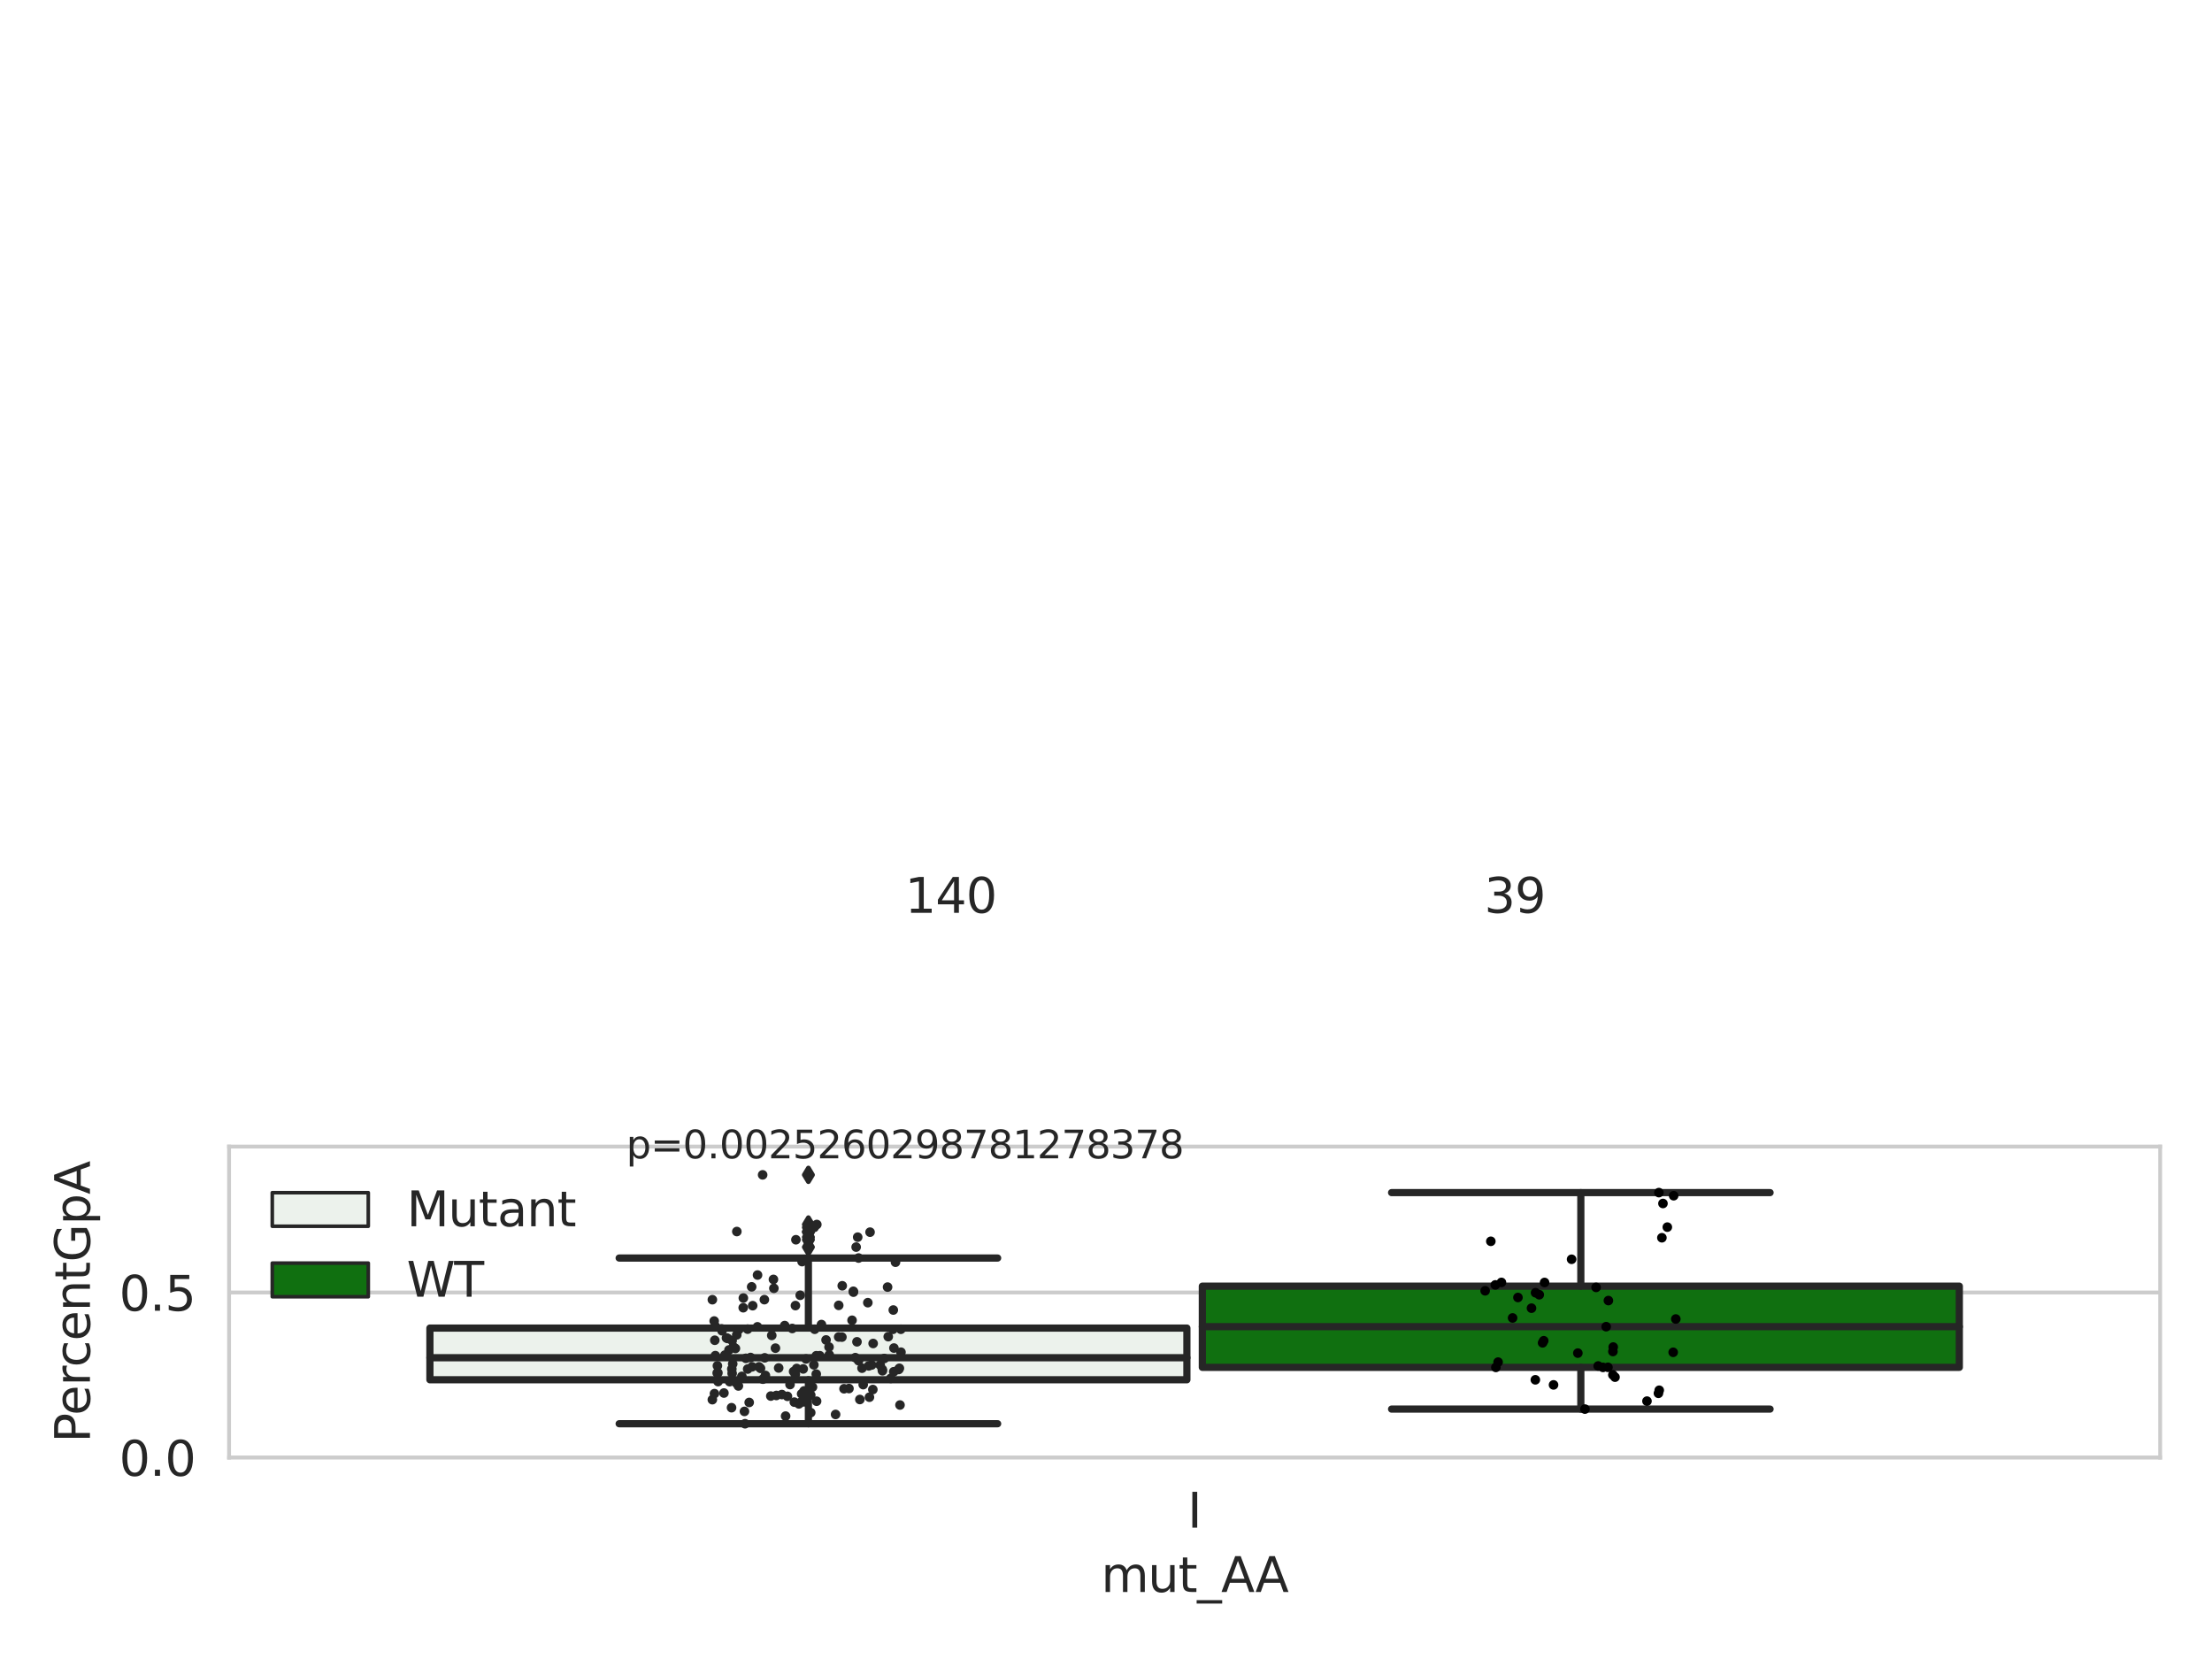 <?xml version="1.0" encoding="utf-8" standalone="no"?>
<!DOCTYPE svg PUBLIC "-//W3C//DTD SVG 1.1//EN"
  "http://www.w3.org/Graphics/SVG/1.1/DTD/svg11.dtd">
<svg xmlns:xlink="http://www.w3.org/1999/xlink" width="460.8pt" height="345.6pt" viewBox="0 0 460.8 345.6" xmlns="http://www.w3.org/2000/svg" version="1.1">
 <defs>
  <style type="text/css">*{stroke-linejoin: round; stroke-linecap: butt}</style>
 </defs>
 <g id="figure_1">
  <g id="patch_1">
   <path d="M 0 345.6 
L 460.8 345.6 
L 460.8 0 
L 0 0 
z
" style="fill: #ffffff"/>
  </g>
  <g id="axes_1">
   <g id="patch_2">
    <path d="M 47.72 303.64 
L 450 303.64 
L 450 238.853 
L 47.72 238.853 
z
" style="fill: #ffffff"/>
   </g>
   <g id="matplotlib.axis_1">
    <g id="xtick_1">
     <g id="text_1">
      <!-- I -->
      <g style="fill: #262626" transform="translate(247.385 318.238) scale(0.1 -0.1)">
       <defs>
        <path id="DejaVuSans-49" d="M 628 4666 
L 1259 4666 
L 1259 0 
L 628 0 
L 628 4666 
z
" transform="scale(0.016)"/>
       </defs>
       <use xlink:href="#DejaVuSans-49"/>
      </g>
     </g>
    </g>
    <g id="text_2">
     <!-- mut_AA -->
     <g style="fill: #262626" transform="translate(229.383 331.638) scale(0.1 -0.1)">
      <defs>
       <path id="DejaVuSans-6d" d="M 3328 2828 
Q 3544 3216 3844 3400 
Q 4144 3584 4550 3584 
Q 5097 3584 5394 3201 
Q 5691 2819 5691 2113 
L 5691 0 
L 5113 0 
L 5113 2094 
Q 5113 2597 4934 2840 
Q 4756 3084 4391 3084 
Q 3944 3084 3684 2787 
Q 3425 2491 3425 1978 
L 3425 0 
L 2847 0 
L 2847 2094 
Q 2847 2600 2669 2842 
Q 2491 3084 2119 3084 
Q 1678 3084 1418 2786 
Q 1159 2488 1159 1978 
L 1159 0 
L 581 0 
L 581 3500 
L 1159 3500 
L 1159 2956 
Q 1356 3278 1631 3431 
Q 1906 3584 2284 3584 
Q 2666 3584 2933 3390 
Q 3200 3197 3328 2828 
z
" transform="scale(0.016)"/>
       <path id="DejaVuSans-75" d="M 544 1381 
L 544 3500 
L 1119 3500 
L 1119 1403 
Q 1119 906 1312 657 
Q 1506 409 1894 409 
Q 2359 409 2629 706 
Q 2900 1003 2900 1516 
L 2900 3500 
L 3475 3500 
L 3475 0 
L 2900 0 
L 2900 538 
Q 2691 219 2414 64 
Q 2138 -91 1772 -91 
Q 1169 -91 856 284 
Q 544 659 544 1381 
z
M 1991 3584 
L 1991 3584 
z
" transform="scale(0.016)"/>
       <path id="DejaVuSans-74" d="M 1172 4494 
L 1172 3500 
L 2356 3500 
L 2356 3053 
L 1172 3053 
L 1172 1153 
Q 1172 725 1289 603 
Q 1406 481 1766 481 
L 2356 481 
L 2356 0 
L 1766 0 
Q 1100 0 847 248 
Q 594 497 594 1153 
L 594 3053 
L 172 3053 
L 172 3500 
L 594 3500 
L 594 4494 
L 1172 4494 
z
" transform="scale(0.016)"/>
       <path id="DejaVuSans-5f" d="M 3263 -1063 
L 3263 -1509 
L -63 -1509 
L -63 -1063 
L 3263 -1063 
z
" transform="scale(0.016)"/>
       <path id="DejaVuSans-41" d="M 2188 4044 
L 1331 1722 
L 3047 1722 
L 2188 4044 
z
M 1831 4666 
L 2547 4666 
L 4325 0 
L 3669 0 
L 3244 1197 
L 1141 1197 
L 716 0 
L 50 0 
L 1831 4666 
z
" transform="scale(0.016)"/>
      </defs>
      <use xlink:href="#DejaVuSans-6d"/>
      <use xlink:href="#DejaVuSans-75" x="97.412"/>
      <use xlink:href="#DejaVuSans-74" x="160.791"/>
      <use xlink:href="#DejaVuSans-5f" x="200"/>
      <use xlink:href="#DejaVuSans-41" x="250"/>
      <use xlink:href="#DejaVuSans-41" x="321.158"/>
     </g>
    </g>
   </g>
   <g id="matplotlib.axis_2">
    <g id="ytick_1">
     <g id="line2d_1">
      <path d="M 47.72 303.64 
L 450 303.64 
" clip-path="url(#p89e834289d)" style="fill: none; stroke: #cccccc; stroke-width: 0.8; stroke-linecap: round"/>
     </g>
     <g id="text_3">
      <!-- 0.0 -->
      <g style="fill: #262626" transform="translate(24.817 307.439) scale(0.1 -0.1)">
       <defs>
        <path id="DejaVuSans-30" d="M 2034 4250 
Q 1547 4250 1301 3770 
Q 1056 3291 1056 2328 
Q 1056 1369 1301 889 
Q 1547 409 2034 409 
Q 2525 409 2770 889 
Q 3016 1369 3016 2328 
Q 3016 3291 2770 3770 
Q 2525 4250 2034 4250 
z
M 2034 4750 
Q 2819 4750 3233 4129 
Q 3647 3509 3647 2328 
Q 3647 1150 3233 529 
Q 2819 -91 2034 -91 
Q 1250 -91 836 529 
Q 422 1150 422 2328 
Q 422 3509 836 4129 
Q 1250 4750 2034 4750 
z
" transform="scale(0.016)"/>
        <path id="DejaVuSans-2e" d="M 684 794 
L 1344 794 
L 1344 0 
L 684 0 
L 684 794 
z
" transform="scale(0.016)"/>
       </defs>
       <use xlink:href="#DejaVuSans-30"/>
       <use xlink:href="#DejaVuSans-2e" x="63.623"/>
       <use xlink:href="#DejaVuSans-30" x="95.41"/>
      </g>
     </g>
    </g>
    <g id="ytick_2">
     <g id="line2d_2">
      <path d="M 47.72 269.25 
L 450 269.25 
" clip-path="url(#p89e834289d)" style="fill: none; stroke: #cccccc; stroke-width: 0.8; stroke-linecap: round"/>
     </g>
     <g id="text_4">
      <!-- 0.5 -->
      <g style="fill: #262626" transform="translate(24.817 273.049) scale(0.1 -0.1)">
       <defs>
        <path id="DejaVuSans-35" d="M 691 4666 
L 3169 4666 
L 3169 4134 
L 1269 4134 
L 1269 2991 
Q 1406 3038 1543 3061 
Q 1681 3084 1819 3084 
Q 2600 3084 3056 2656 
Q 3513 2228 3513 1497 
Q 3513 744 3044 326 
Q 2575 -91 1722 -91 
Q 1428 -91 1123 -41 
Q 819 9 494 109 
L 494 744 
Q 775 591 1075 516 
Q 1375 441 1709 441 
Q 2250 441 2565 725 
Q 2881 1009 2881 1497 
Q 2881 1984 2565 2268 
Q 2250 2553 1709 2553 
Q 1456 2553 1204 2497 
Q 953 2441 691 2322 
L 691 4666 
z
" transform="scale(0.016)"/>
       </defs>
       <use xlink:href="#DejaVuSans-30"/>
       <use xlink:href="#DejaVuSans-2e" x="63.623"/>
       <use xlink:href="#DejaVuSans-35" x="95.41"/>
      </g>
     </g>
    </g>
    <g id="text_5">
     <!-- PercentGpA -->
     <g style="fill: #262626" transform="translate(18.737 300.523) rotate(-90) scale(0.1 -0.1)">
      <defs>
       <path id="DejaVuSans-50" d="M 1259 4147 
L 1259 2394 
L 2053 2394 
Q 2494 2394 2734 2622 
Q 2975 2850 2975 3272 
Q 2975 3691 2734 3919 
Q 2494 4147 2053 4147 
L 1259 4147 
z
M 628 4666 
L 2053 4666 
Q 2838 4666 3239 4311 
Q 3641 3956 3641 3272 
Q 3641 2581 3239 2228 
Q 2838 1875 2053 1875 
L 1259 1875 
L 1259 0 
L 628 0 
L 628 4666 
z
" transform="scale(0.016)"/>
       <path id="DejaVuSans-65" d="M 3597 1894 
L 3597 1613 
L 953 1613 
Q 991 1019 1311 708 
Q 1631 397 2203 397 
Q 2534 397 2845 478 
Q 3156 559 3463 722 
L 3463 178 
Q 3153 47 2828 -22 
Q 2503 -91 2169 -91 
Q 1331 -91 842 396 
Q 353 884 353 1716 
Q 353 2575 817 3079 
Q 1281 3584 2069 3584 
Q 2775 3584 3186 3129 
Q 3597 2675 3597 1894 
z
M 3022 2063 
Q 3016 2534 2758 2815 
Q 2500 3097 2075 3097 
Q 1594 3097 1305 2825 
Q 1016 2553 972 2059 
L 3022 2063 
z
" transform="scale(0.016)"/>
       <path id="DejaVuSans-72" d="M 2631 2963 
Q 2534 3019 2420 3045 
Q 2306 3072 2169 3072 
Q 1681 3072 1420 2755 
Q 1159 2438 1159 1844 
L 1159 0 
L 581 0 
L 581 3500 
L 1159 3500 
L 1159 2956 
Q 1341 3275 1631 3429 
Q 1922 3584 2338 3584 
Q 2397 3584 2469 3576 
Q 2541 3569 2628 3553 
L 2631 2963 
z
" transform="scale(0.016)"/>
       <path id="DejaVuSans-63" d="M 3122 3366 
L 3122 2828 
Q 2878 2963 2633 3030 
Q 2388 3097 2138 3097 
Q 1578 3097 1268 2742 
Q 959 2388 959 1747 
Q 959 1106 1268 751 
Q 1578 397 2138 397 
Q 2388 397 2633 464 
Q 2878 531 3122 666 
L 3122 134 
Q 2881 22 2623 -34 
Q 2366 -91 2075 -91 
Q 1284 -91 818 406 
Q 353 903 353 1747 
Q 353 2603 823 3093 
Q 1294 3584 2113 3584 
Q 2378 3584 2631 3529 
Q 2884 3475 3122 3366 
z
" transform="scale(0.016)"/>
       <path id="DejaVuSans-6e" d="M 3513 2113 
L 3513 0 
L 2938 0 
L 2938 2094 
Q 2938 2591 2744 2837 
Q 2550 3084 2163 3084 
Q 1697 3084 1428 2787 
Q 1159 2491 1159 1978 
L 1159 0 
L 581 0 
L 581 3500 
L 1159 3500 
L 1159 2956 
Q 1366 3272 1645 3428 
Q 1925 3584 2291 3584 
Q 2894 3584 3203 3211 
Q 3513 2838 3513 2113 
z
" transform="scale(0.016)"/>
       <path id="DejaVuSans-47" d="M 3809 666 
L 3809 1919 
L 2778 1919 
L 2778 2438 
L 4434 2438 
L 4434 434 
Q 4069 175 3628 42 
Q 3188 -91 2688 -91 
Q 1594 -91 976 548 
Q 359 1188 359 2328 
Q 359 3472 976 4111 
Q 1594 4750 2688 4750 
Q 3144 4750 3555 4637 
Q 3966 4525 4313 4306 
L 4313 3634 
Q 3963 3931 3569 4081 
Q 3175 4231 2741 4231 
Q 1884 4231 1454 3753 
Q 1025 3275 1025 2328 
Q 1025 1384 1454 906 
Q 1884 428 2741 428 
Q 3075 428 3337 486 
Q 3600 544 3809 666 
z
" transform="scale(0.016)"/>
       <path id="DejaVuSans-70" d="M 1159 525 
L 1159 -1331 
L 581 -1331 
L 581 3500 
L 1159 3500 
L 1159 2969 
Q 1341 3281 1617 3432 
Q 1894 3584 2278 3584 
Q 2916 3584 3314 3078 
Q 3713 2572 3713 1747 
Q 3713 922 3314 415 
Q 2916 -91 2278 -91 
Q 1894 -91 1617 61 
Q 1341 213 1159 525 
z
M 3116 1747 
Q 3116 2381 2855 2742 
Q 2594 3103 2138 3103 
Q 1681 3103 1420 2742 
Q 1159 2381 1159 1747 
Q 1159 1113 1420 752 
Q 1681 391 2138 391 
Q 2594 391 2855 752 
Q 3116 1113 3116 1747 
z
" transform="scale(0.016)"/>
      </defs>
      <use xlink:href="#DejaVuSans-50"/>
      <use xlink:href="#DejaVuSans-65" x="56.678"/>
      <use xlink:href="#DejaVuSans-72" x="118.201"/>
      <use xlink:href="#DejaVuSans-63" x="157.064"/>
      <use xlink:href="#DejaVuSans-65" x="212.045"/>
      <use xlink:href="#DejaVuSans-6e" x="273.568"/>
      <use xlink:href="#DejaVuSans-74" x="336.947"/>
      <use xlink:href="#DejaVuSans-47" x="376.156"/>
      <use xlink:href="#DejaVuSans-70" x="453.646"/>
      <use xlink:href="#DejaVuSans-41" x="517.123"/>
     </g>
    </g>
   </g>
   <g id="patch_3">
    <path d="M 89.557 287.431 
L 247.251 287.431 
L 247.251 276.659 
L 89.557 276.659 
L 89.557 287.431 
z
" clip-path="url(#p89e834289d)" style="fill: #ecf2ec; stroke: #262626; stroke-width: 1.5; stroke-linejoin: miter"/>
   </g>
   <g id="patch_4">
    <path d="M 250.469 284.844 
L 408.163 284.844 
L 408.163 267.928 
L 250.469 267.928 
L 250.469 284.844 
z
" clip-path="url(#p89e834289d)" style="fill: #107010; stroke: #262626; stroke-width: 1.5; stroke-linejoin: miter"/>
   </g>
   <g id="patch_5">
    <path d="M 248.86 303.64 
L 248.86 303.64 
L 248.86 303.64 
L 248.86 303.64 
z
" clip-path="url(#p89e834289d)" style="fill: #ecf2ec; stroke: #262626; stroke-width: 0.75; stroke-linejoin: miter"/>
   </g>
   <g id="patch_6">
    <path d="M 248.86 303.64 
L 248.86 303.64 
L 248.86 303.64 
L 248.86 303.64 
z
" clip-path="url(#p89e834289d)" style="fill: #107010; stroke: #262626; stroke-width: 0.75; stroke-linejoin: miter"/>
   </g>
   <g id="PathCollection_1"/>
   <g id="PathCollection_2"/>
   <g id="line2d_3">
    <path d="M 168.404 287.431 
L 168.404 296.589 
" clip-path="url(#p89e834289d)" style="fill: none; stroke: #262626; stroke-width: 1.5; stroke-linecap: round"/>
   </g>
   <g id="line2d_4">
    <path d="M 168.404 276.659 
L 168.404 262.072 
" clip-path="url(#p89e834289d)" style="fill: none; stroke: #262626; stroke-width: 1.5; stroke-linecap: round"/>
   </g>
   <g id="line2d_5">
    <path d="M 128.981 296.589 
L 207.827 296.589 
" clip-path="url(#p89e834289d)" style="fill: none; stroke: #262626; stroke-width: 1.5; stroke-linecap: round"/>
   </g>
   <g id="line2d_6">
    <path d="M 128.981 262.072 
L 207.827 262.072 
" clip-path="url(#p89e834289d)" style="fill: none; stroke: #262626; stroke-width: 1.5; stroke-linecap: round"/>
   </g>
   <g id="line2d_7">
    <defs>
     <path id="m5fdcb15a9f" d="M -0 1.414 
L 0.849 0 
L 0 -1.414 
L -0.849 -0 
z
" style="stroke: #262626; stroke-linejoin: miter"/>
    </defs>
    <g clip-path="url(#p89e834289d)">
     <use xlink:href="#m5fdcb15a9f" x="168.404" y="256.552" style="fill: #262626; stroke: #262626; stroke-linejoin: miter"/>
     <use xlink:href="#m5fdcb15a9f" x="168.404" y="255.694" style="fill: #262626; stroke: #262626; stroke-linejoin: miter"/>
     <use xlink:href="#m5fdcb15a9f" x="168.404" y="256.682" style="fill: #262626; stroke: #262626; stroke-linejoin: miter"/>
     <use xlink:href="#m5fdcb15a9f" x="168.404" y="258.261" style="fill: #262626; stroke: #262626; stroke-linejoin: miter"/>
     <use xlink:href="#m5fdcb15a9f" x="168.404" y="255.085" style="fill: #262626; stroke: #262626; stroke-linejoin: miter"/>
     <use xlink:href="#m5fdcb15a9f" x="168.404" y="244.743" style="fill: #262626; stroke: #262626; stroke-linejoin: miter"/>
     <use xlink:href="#m5fdcb15a9f" x="168.404" y="257.723" style="fill: #262626; stroke: #262626; stroke-linejoin: miter"/>
     <use xlink:href="#m5fdcb15a9f" x="168.404" y="259.79" style="fill: #262626; stroke: #262626; stroke-linejoin: miter"/>
    </g>
   </g>
   <g id="line2d_8">
    <path d="M 329.316 284.844 
L 329.316 293.539 
" clip-path="url(#p89e834289d)" style="fill: none; stroke: #262626; stroke-width: 1.5; stroke-linecap: round"/>
   </g>
   <g id="line2d_9">
    <path d="M 329.316 267.928 
L 329.316 248.443 
" clip-path="url(#p89e834289d)" style="fill: none; stroke: #262626; stroke-width: 1.5; stroke-linecap: round"/>
   </g>
   <g id="line2d_10">
    <path d="M 289.893 293.539 
L 368.739 293.539 
" clip-path="url(#p89e834289d)" style="fill: none; stroke: #262626; stroke-width: 1.5; stroke-linecap: round"/>
   </g>
   <g id="line2d_11">
    <path d="M 289.893 248.443 
L 368.739 248.443 
" clip-path="url(#p89e834289d)" style="fill: none; stroke: #262626; stroke-width: 1.5; stroke-linecap: round"/>
   </g>
   <g id="line2d_12"/>
   <g id="line2d_13">
    <path d="M 89.557 282.839 
L 247.251 282.839 
" clip-path="url(#p89e834289d)" style="fill: none; stroke: #262626; stroke-width: 1.5; stroke-linecap: round"/>
   </g>
   <g id="line2d_14">
    <path d="M 250.469 276.371 
L 408.163 276.371 
" clip-path="url(#p89e834289d)" style="fill: none; stroke: #262626; stroke-width: 1.5; stroke-linecap: round"/>
   </g>
   <g id="patch_7">
    <path d="M 47.72 303.64 
L 47.72 238.853 
" style="fill: none; stroke: #cccccc; stroke-width: 0.8; stroke-linejoin: miter; stroke-linecap: square"/>
   </g>
   <g id="patch_8">
    <path d="M 450 303.64 
L 450 238.853 
" style="fill: none; stroke: #cccccc; stroke-width: 0.8; stroke-linejoin: miter; stroke-linecap: square"/>
   </g>
   <g id="patch_9">
    <path d="M 47.72 303.64 
L 450 303.64 
" style="fill: none; stroke: #cccccc; stroke-width: 0.8; stroke-linejoin: miter; stroke-linecap: square"/>
   </g>
   <g id="patch_10">
    <path d="M 47.72 238.853 
L 450 238.853 
" style="fill: none; stroke: #cccccc; stroke-width: 0.8; stroke-linejoin: miter; stroke-linecap: square"/>
   </g>
   <g id="PathCollection_3">
    <defs>
     <path id="C0_0_ccef75833d" d="M 0 1 
C 0.265 1 0.52 0.895 0.707 0.707 
C 0.895 0.52 1 0.265 1 -0 
C 1 -0.265 0.895 -0.52 0.707 -0.707 
C 0.52 -0.895 0.265 -1 0 -1 
C -0.265 -1 -0.52 -0.895 -0.707 -0.707 
C -0.895 -0.52 -1 -0.265 -1 0 
C -1 0.265 -0.895 0.52 -0.707 0.707 
C -0.52 0.895 -0.265 1 0 1 
z
"/>
    </defs>
    <g clip-path="url(#p89e834289d)">
     <use xlink:href="#C0_0_ccef75833d" x="149.402" y="286.02" style="fill: #262626"/>
    </g>
    <g clip-path="url(#p89e834289d)">
     <use xlink:href="#C0_0_ccef75833d" x="148.777" y="275.193" style="fill: #262626"/>
    </g>
    <g clip-path="url(#p89e834289d)">
     <use xlink:href="#C0_0_ccef75833d" x="170.041" y="286.249" style="fill: #262626"/>
    </g>
    <g clip-path="url(#p89e834289d)">
     <use xlink:href="#C0_0_ccef75833d" x="167.495" y="289.756" style="fill: #262626"/>
    </g>
    <g clip-path="url(#p89e834289d)">
     <use xlink:href="#C0_0_ccef75833d" x="170.114" y="291.897" style="fill: #262626"/>
    </g>
    <g clip-path="url(#p89e834289d)">
     <use xlink:href="#C0_0_ccef75833d" x="157.809" y="265.613" style="fill: #262626"/>
    </g>
    <g clip-path="url(#p89e834289d)">
     <use xlink:href="#C0_0_ccef75833d" x="172.756" y="282.247" style="fill: #262626"/>
    </g>
    <g clip-path="url(#p89e834289d)">
     <use xlink:href="#C0_0_ccef75833d" x="152.393" y="293.25" style="fill: #262626"/>
    </g>
    <g clip-path="url(#p89e834289d)">
     <use xlink:href="#C0_0_ccef75833d" x="151.591" y="278.829" style="fill: #262626"/>
    </g>
    <g clip-path="url(#p89e834289d)">
     <use xlink:href="#C0_0_ccef75833d" x="154.854" y="270.4" style="fill: #262626"/>
    </g>
    <g clip-path="url(#p89e834289d)">
     <use xlink:href="#C0_0_ccef75833d" x="175.825" y="289.304" style="fill: #262626"/>
    </g>
    <g clip-path="url(#p89e834289d)">
     <use xlink:href="#C0_0_ccef75833d" x="186.184" y="285.756" style="fill: #262626"/>
    </g>
    <g clip-path="url(#p89e834289d)">
     <use xlink:href="#C0_0_ccef75833d" x="158.428" y="285.051" style="fill: #262626"/>
    </g>
    <g clip-path="url(#p89e834289d)">
     <use xlink:href="#C0_0_ccef75833d" x="154.828" y="272.423" style="fill: #262626"/>
    </g>
    <g clip-path="url(#p89e834289d)">
     <use xlink:href="#C0_0_ccef75833d" x="152.52" y="286.1" style="fill: #262626"/>
    </g>
    <g clip-path="url(#p89e834289d)">
     <use xlink:href="#C0_0_ccef75833d" x="177.767" y="268.997" style="fill: #262626"/>
    </g>
    <g clip-path="url(#p89e834289d)">
     <use xlink:href="#C0_0_ccef75833d" x="155.085" y="294.02" style="fill: #262626"/>
    </g>
    <g clip-path="url(#p89e834289d)">
     <use xlink:href="#C0_0_ccef75833d" x="153.332" y="288.049" style="fill: #262626"/>
    </g>
    <g clip-path="url(#p89e834289d)">
     <use xlink:href="#C0_0_ccef75833d" x="155.384" y="282.962" style="fill: #262626"/>
    </g>
    <g clip-path="url(#p89e834289d)">
     <use xlink:href="#C0_0_ccef75833d" x="152.456" y="285.187" style="fill: #262626"/>
    </g>
    <g clip-path="url(#p89e834289d)">
     <use xlink:href="#C0_0_ccef75833d" x="165.325" y="285.713" style="fill: #262626"/>
    </g>
    <g clip-path="url(#p89e834289d)">
     <use xlink:href="#C0_0_ccef75833d" x="158.928" y="287.304" style="fill: #262626"/>
    </g>
    <g clip-path="url(#p89e834289d)">
     <use xlink:href="#C0_0_ccef75833d" x="187.486" y="292.69" style="fill: #262626"/>
    </g>
    <g clip-path="url(#p89e834289d)">
     <use xlink:href="#C0_0_ccef75833d" x="148.834" y="290.315" style="fill: #262626"/>
    </g>
    <g clip-path="url(#p89e834289d)">
     <use xlink:href="#C0_0_ccef75833d" x="159.451" y="286.533" style="fill: #262626"/>
    </g>
    <g clip-path="url(#p89e834289d)">
     <use xlink:href="#C0_0_ccef75833d" x="158.114" y="284.737" style="fill: #262626"/>
    </g>
    <g clip-path="url(#p89e834289d)">
     <use xlink:href="#C0_0_ccef75833d" x="159.233" y="270.744" style="fill: #262626"/>
    </g>
    <g clip-path="url(#p89e834289d)">
     <use xlink:href="#C0_0_ccef75833d" x="149.448" y="284.521" style="fill: #262626"/>
    </g>
    <g clip-path="url(#p89e834289d)">
     <use xlink:href="#C0_0_ccef75833d" x="181.591" y="284.349" style="fill: #262626"/>
    </g>
    <g clip-path="url(#p89e834289d)">
     <use xlink:href="#C0_0_ccef75833d" x="170.782" y="282.42" style="fill: #262626"/>
    </g>
    <g clip-path="url(#p89e834289d)">
     <use xlink:href="#C0_0_ccef75833d" x="183.791" y="285.276" style="fill: #262626"/>
    </g>
    <g clip-path="url(#p89e834289d)">
     <use xlink:href="#C0_0_ccef75833d" x="156.071" y="292.155" style="fill: #262626"/>
    </g>
    <g clip-path="url(#p89e834289d)">
     <use xlink:href="#C0_0_ccef75833d" x="151.999" y="287.823" style="fill: #262626"/>
    </g>
    <g clip-path="url(#p89e834289d)">
     <use xlink:href="#C0_0_ccef75833d" x="178.524" y="279.524" style="fill: #262626"/>
    </g>
    <g clip-path="url(#p89e834289d)">
     <use xlink:href="#C0_0_ccef75833d" x="161.214" y="268.375" style="fill: #262626"/>
    </g>
    <g clip-path="url(#p89e834289d)">
     <use xlink:href="#C0_0_ccef75833d" x="164.58" y="288.427" style="fill: #262626"/>
    </g>
    <g clip-path="url(#p89e834289d)">
     <use xlink:href="#C0_0_ccef75833d" x="181.893" y="279.872" style="fill: #262626"/>
    </g>
    <g clip-path="url(#p89e834289d)">
     <use xlink:href="#C0_0_ccef75833d" x="167.908" y="283.09" style="fill: #262626"/>
    </g>
    <g clip-path="url(#p89e834289d)">
     <use xlink:href="#C0_0_ccef75833d" x="153.496" y="256.552" style="fill: #262626"/>
    </g>
    <g clip-path="url(#p89e834289d)">
     <use xlink:href="#C0_0_ccef75833d" x="151.859" y="281.219" style="fill: #262626"/>
    </g>
    <g clip-path="url(#p89e834289d)">
     <use xlink:href="#C0_0_ccef75833d" x="180.975" y="284.539" style="fill: #262626"/>
    </g>
    <g clip-path="url(#p89e834289d)">
     <use xlink:href="#C0_0_ccef75833d" x="163.655" y="295.001" style="fill: #262626"/>
    </g>
    <g clip-path="url(#p89e834289d)">
     <use xlink:href="#C0_0_ccef75833d" x="177.499" y="275.037" style="fill: #262626"/>
    </g>
    <g clip-path="url(#p89e834289d)">
     <use xlink:href="#C0_0_ccef75833d" x="170.047" y="282.424" style="fill: #262626"/>
    </g>
    <g clip-path="url(#p89e834289d)">
     <use xlink:href="#C0_0_ccef75833d" x="149.022" y="276.309" style="fill: #262626"/>
    </g>
    <g clip-path="url(#p89e834289d)">
     <use xlink:href="#C0_0_ccef75833d" x="167.321" y="285.171" style="fill: #262626"/>
    </g>
    <g clip-path="url(#p89e834289d)">
     <use xlink:href="#C0_0_ccef75833d" x="187.689" y="281.686" style="fill: #262626"/>
    </g>
    <g clip-path="url(#p89e834289d)">
     <use xlink:href="#C0_0_ccef75833d" x="152.639" y="284.123" style="fill: #262626"/>
    </g>
    <g clip-path="url(#p89e834289d)">
     <use xlink:href="#C0_0_ccef75833d" x="150.807" y="290.191" style="fill: #262626"/>
    </g>
    <g clip-path="url(#p89e834289d)">
     <use xlink:href="#C0_0_ccef75833d" x="187.208" y="285.291" style="fill: #262626"/>
    </g>
    <g clip-path="url(#p89e834289d)">
     <use xlink:href="#C0_0_ccef75833d" x="151.337" y="278.717" style="fill: #262626"/>
    </g>
    <g clip-path="url(#p89e834289d)">
     <use xlink:href="#C0_0_ccef75833d" x="155.754" y="285.197" style="fill: #262626"/>
    </g>
    <g clip-path="url(#p89e834289d)">
     <use xlink:href="#C0_0_ccef75833d" x="175.385" y="278.543" style="fill: #262626"/>
    </g>
    <g clip-path="url(#p89e834289d)">
     <use xlink:href="#C0_0_ccef75833d" x="169.542" y="284.32" style="fill: #262626"/>
    </g>
    <g clip-path="url(#p89e834289d)">
     <use xlink:href="#C0_0_ccef75833d" x="165.473" y="292.091" style="fill: #262626"/>
    </g>
    <g clip-path="url(#p89e834289d)">
     <use xlink:href="#C0_0_ccef75833d" x="161.539" y="280.844" style="fill: #262626"/>
    </g>
    <g clip-path="url(#p89e834289d)">
     <use xlink:href="#C0_0_ccef75833d" x="171.123" y="275.926" style="fill: #262626"/>
    </g>
    <g clip-path="url(#p89e834289d)">
     <use xlink:href="#C0_0_ccef75833d" x="148.396" y="291.577" style="fill: #262626"/>
    </g>
    <g clip-path="url(#p89e834289d)">
     <use xlink:href="#C0_0_ccef75833d" x="156.796" y="271.997" style="fill: #262626"/>
    </g>
    <g clip-path="url(#p89e834289d)">
     <use xlink:href="#C0_0_ccef75833d" x="177.789" y="269.177" style="fill: #262626"/>
    </g>
    <g clip-path="url(#p89e834289d)">
     <use xlink:href="#C0_0_ccef75833d" x="148.399" y="270.752" style="fill: #262626"/>
    </g>
    <g clip-path="url(#p89e834289d)">
     <use xlink:href="#C0_0_ccef75833d" x="153.203" y="280.903" style="fill: #262626"/>
    </g>
    <g clip-path="url(#p89e834289d)">
     <use xlink:href="#C0_0_ccef75833d" x="161.734" y="290.699" style="fill: #262626"/>
    </g>
    <g clip-path="url(#p89e834289d)">
     <use xlink:href="#C0_0_ccef75833d" x="175.454" y="267.849" style="fill: #262626"/>
    </g>
    <g clip-path="url(#p89e834289d)">
     <use xlink:href="#C0_0_ccef75833d" x="169.601" y="255.694" style="fill: #262626"/>
    </g>
    <g clip-path="url(#p89e834289d)">
     <use xlink:href="#C0_0_ccef75833d" x="181.119" y="291.06" style="fill: #262626"/>
    </g>
    <g clip-path="url(#p89e834289d)">
     <use xlink:href="#C0_0_ccef75833d" x="181.248" y="256.682" style="fill: #262626"/>
    </g>
    <g clip-path="url(#p89e834289d)">
     <use xlink:href="#C0_0_ccef75833d" x="179.822" y="288.444" style="fill: #262626"/>
    </g>
    <g clip-path="url(#p89e834289d)">
     <use xlink:href="#C0_0_ccef75833d" x="156.354" y="282.791" style="fill: #262626"/>
    </g>
    <g clip-path="url(#p89e834289d)">
     <use xlink:href="#C0_0_ccef75833d" x="153.477" y="278.08" style="fill: #262626"/>
    </g>
    <g clip-path="url(#p89e834289d)">
     <use xlink:href="#C0_0_ccef75833d" x="165.804" y="258.261" style="fill: #262626"/>
    </g>
    <g clip-path="url(#p89e834289d)">
     <use xlink:href="#C0_0_ccef75833d" x="170.16" y="255.085" style="fill: #262626"/>
    </g>
    <g clip-path="url(#p89e834289d)">
     <use xlink:href="#C0_0_ccef75833d" x="179.124" y="291.54" style="fill: #262626"/>
    </g>
    <g clip-path="url(#p89e834289d)">
     <use xlink:href="#C0_0_ccef75833d" x="185.037" y="278.453" style="fill: #262626"/>
    </g>
    <g clip-path="url(#p89e834289d)">
     <use xlink:href="#C0_0_ccef75833d" x="167.088" y="262.817" style="fill: #262626"/>
    </g>
    <g clip-path="url(#p89e834289d)">
     <use xlink:href="#C0_0_ccef75833d" x="157.79" y="276.401" style="fill: #262626"/>
    </g>
    <g clip-path="url(#p89e834289d)">
     <use xlink:href="#C0_0_ccef75833d" x="150.412" y="277.219" style="fill: #262626"/>
    </g>
    <g clip-path="url(#p89e834289d)">
     <use xlink:href="#C0_0_ccef75833d" x="168.889" y="294.279" style="fill: #262626"/>
    </g>
    <g clip-path="url(#p89e834289d)">
     <use xlink:href="#C0_0_ccef75833d" x="178.181" y="282.82" style="fill: #262626"/>
    </g>
    <g clip-path="url(#p89e834289d)">
     <use xlink:href="#C0_0_ccef75833d" x="152.768" y="280.587" style="fill: #262626"/>
    </g>
    <g clip-path="url(#p89e834289d)">
     <use xlink:href="#C0_0_ccef75833d" x="174.068" y="294.654" style="fill: #262626"/>
    </g>
    <g clip-path="url(#p89e834289d)">
     <use xlink:href="#C0_0_ccef75833d" x="151.367" y="282.391" style="fill: #262626"/>
    </g>
    <g clip-path="url(#p89e834289d)">
     <use xlink:href="#C0_0_ccef75833d" x="155.206" y="296.589" style="fill: #262626"/>
    </g>
    <g clip-path="url(#p89e834289d)">
     <use xlink:href="#C0_0_ccef75833d" x="169.717" y="276.91" style="fill: #262626"/>
    </g>
    <g clip-path="url(#p89e834289d)">
     <use xlink:href="#C0_0_ccef75833d" x="181.829" y="289.467" style="fill: #262626"/>
    </g>
    <g clip-path="url(#p89e834289d)">
     <use xlink:href="#C0_0_ccef75833d" x="153.905" y="276.966" style="fill: #262626"/>
    </g>
    <g clip-path="url(#p89e834289d)">
     <use xlink:href="#C0_0_ccef75833d" x="156.675" y="284.734" style="fill: #262626"/>
    </g>
    <g clip-path="url(#p89e834289d)">
     <use xlink:href="#C0_0_ccef75833d" x="184.898" y="268.124" style="fill: #262626"/>
    </g>
    <g clip-path="url(#p89e834289d)">
     <use xlink:href="#C0_0_ccef75833d" x="154.548" y="286.722" style="fill: #262626"/>
    </g>
    <g clip-path="url(#p89e834289d)">
     <use xlink:href="#C0_0_ccef75833d" x="183.83" y="285.555" style="fill: #262626"/>
    </g>
    <g clip-path="url(#p89e834289d)">
     <use xlink:href="#C0_0_ccef75833d" x="187.668" y="276.91" style="fill: #262626"/>
    </g>
    <g clip-path="url(#p89e834289d)">
     <use xlink:href="#C0_0_ccef75833d" x="155.745" y="276.883" style="fill: #262626"/>
    </g>
    <g clip-path="url(#p89e834289d)">
     <use xlink:href="#C0_0_ccef75833d" x="167.603" y="292.025" style="fill: #262626"/>
    </g>
    <g clip-path="url(#p89e834289d)">
     <use xlink:href="#C0_0_ccef75833d" x="172.701" y="280.615" style="fill: #262626"/>
    </g>
    <g clip-path="url(#p89e834289d)">
     <use xlink:href="#C0_0_ccef75833d" x="158.871" y="244.743" style="fill: #262626"/>
    </g>
    <g clip-path="url(#p89e834289d)">
     <use xlink:href="#C0_0_ccef75833d" x="178.857" y="283.453" style="fill: #262626"/>
    </g>
    <g clip-path="url(#p89e834289d)">
     <use xlink:href="#C0_0_ccef75833d" x="159.3" y="282.857" style="fill: #262626"/>
    </g>
    <g clip-path="url(#p89e834289d)">
     <use xlink:href="#C0_0_ccef75833d" x="178.673" y="257.723" style="fill: #262626"/>
    </g>
    <g clip-path="url(#p89e834289d)">
     <use xlink:href="#C0_0_ccef75833d" x="160.771" y="278.193" style="fill: #262626"/>
    </g>
    <g clip-path="url(#p89e834289d)">
     <use xlink:href="#C0_0_ccef75833d" x="169.258" y="288.956" style="fill: #262626"/>
    </g>
    <g clip-path="url(#p89e834289d)">
     <use xlink:href="#C0_0_ccef75833d" x="165.704" y="271.978" style="fill: #262626"/>
    </g>
    <g clip-path="url(#p89e834289d)">
     <use xlink:href="#C0_0_ccef75833d" x="166.994" y="290.368" style="fill: #262626"/>
    </g>
    <g clip-path="url(#p89e834289d)">
     <use xlink:href="#C0_0_ccef75833d" x="152.52" y="279.269" style="fill: #262626"/>
    </g>
    <g clip-path="url(#p89e834289d)">
     <use xlink:href="#C0_0_ccef75833d" x="172.084" y="279.136" style="fill: #262626"/>
    </g>
    <g clip-path="url(#p89e834289d)">
     <use xlink:href="#C0_0_ccef75833d" x="166.817" y="292.112" style="fill: #262626"/>
    </g>
    <g clip-path="url(#p89e834289d)">
     <use xlink:href="#C0_0_ccef75833d" x="166.698" y="269.828" style="fill: #262626"/>
    </g>
    <g clip-path="url(#p89e834289d)">
     <use xlink:href="#C0_0_ccef75833d" x="153.821" y="288.72" style="fill: #262626"/>
    </g>
    <g clip-path="url(#p89e834289d)">
     <use xlink:href="#C0_0_ccef75833d" x="149.554" y="285.993" style="fill: #262626"/>
    </g>
    <g clip-path="url(#p89e834289d)">
     <use xlink:href="#C0_0_ccef75833d" x="178.35" y="259.79" style="fill: #262626"/>
    </g>
    <g clip-path="url(#p89e834289d)">
     <use xlink:href="#C0_0_ccef75833d" x="174.72" y="271.929" style="fill: #262626"/>
    </g>
    <g clip-path="url(#p89e834289d)">
     <use xlink:href="#C0_0_ccef75833d" x="156.584" y="268.07" style="fill: #262626"/>
    </g>
    <g clip-path="url(#p89e834289d)">
     <use xlink:href="#C0_0_ccef75833d" x="164.039" y="290.878" style="fill: #262626"/>
    </g>
    <g clip-path="url(#p89e834289d)">
     <use xlink:href="#C0_0_ccef75833d" x="165.966" y="285.078" style="fill: #262626"/>
    </g>
    <g clip-path="url(#p89e834289d)">
     <use xlink:href="#C0_0_ccef75833d" x="186.09" y="272.902" style="fill: #262626"/>
    </g>
    <g clip-path="url(#p89e834289d)">
     <use xlink:href="#C0_0_ccef75833d" x="148.905" y="279.198" style="fill: #262626"/>
    </g>
    <g clip-path="url(#p89e834289d)">
     <use xlink:href="#C0_0_ccef75833d" x="160.574" y="290.825" style="fill: #262626"/>
    </g>
    <g clip-path="url(#p89e834289d)">
     <use xlink:href="#C0_0_ccef75833d" x="186.222" y="280.823" style="fill: #262626"/>
    </g>
    <g clip-path="url(#p89e834289d)">
     <use xlink:href="#C0_0_ccef75833d" x="162.877" y="290.51" style="fill: #262626"/>
    </g>
    <g clip-path="url(#p89e834289d)">
     <use xlink:href="#C0_0_ccef75833d" x="162.213" y="284.973" style="fill: #262626"/>
    </g>
    <g clip-path="url(#p89e834289d)">
     <use xlink:href="#C0_0_ccef75833d" x="186.551" y="262.943" style="fill: #262626"/>
    </g>
    <g clip-path="url(#p89e834289d)">
     <use xlink:href="#C0_0_ccef75833d" x="174.718" y="278.52" style="fill: #262626"/>
    </g>
    <g clip-path="url(#p89e834289d)">
     <use xlink:href="#C0_0_ccef75833d" x="186.008" y="276.926" style="fill: #262626"/>
    </g>
    <g clip-path="url(#p89e834289d)">
     <use xlink:href="#C0_0_ccef75833d" x="149.021" y="282.403" style="fill: #262626"/>
    </g>
    <g clip-path="url(#p89e834289d)">
     <use xlink:href="#C0_0_ccef75833d" x="168.896" y="290.624" style="fill: #262626"/>
    </g>
    <g clip-path="url(#p89e834289d)">
     <use xlink:href="#C0_0_ccef75833d" x="161.121" y="266.523" style="fill: #262626"/>
    </g>
    <g clip-path="url(#p89e834289d)">
     <use xlink:href="#C0_0_ccef75833d" x="176.856" y="289.26" style="fill: #262626"/>
    </g>
    <g clip-path="url(#p89e834289d)">
     <use xlink:href="#C0_0_ccef75833d" x="184.209" y="283.001" style="fill: #262626"/>
    </g>
    <g clip-path="url(#p89e834289d)">
     <use xlink:href="#C0_0_ccef75833d" x="179.574" y="285.015" style="fill: #262626"/>
    </g>
    <g clip-path="url(#p89e834289d)">
     <use xlink:href="#C0_0_ccef75833d" x="151.008" y="282.289" style="fill: #262626"/>
    </g>
    <g clip-path="url(#p89e834289d)">
     <use xlink:href="#C0_0_ccef75833d" x="183.352" y="284.355" style="fill: #262626"/>
    </g>
    <g clip-path="url(#p89e834289d)">
     <use xlink:href="#C0_0_ccef75833d" x="165.042" y="276.744" style="fill: #262626"/>
    </g>
    <g clip-path="url(#p89e834289d)">
     <use xlink:href="#C0_0_ccef75833d" x="185.561" y="287.147" style="fill: #262626"/>
    </g>
    <g clip-path="url(#p89e834289d)">
     <use xlink:href="#C0_0_ccef75833d" x="178.855" y="262.072" style="fill: #262626"/>
    </g>
    <g clip-path="url(#p89e834289d)">
     <use xlink:href="#C0_0_ccef75833d" x="187.357" y="285.038" style="fill: #262626"/>
    </g>
    <g clip-path="url(#p89e834289d)">
     <use xlink:href="#C0_0_ccef75833d" x="149.591" y="287.812" style="fill: #262626"/>
    </g>
    <g clip-path="url(#p89e834289d)">
     <use xlink:href="#C0_0_ccef75833d" x="166.423" y="292.454" style="fill: #262626"/>
    </g>
    <g clip-path="url(#p89e834289d)">
     <use xlink:href="#C0_0_ccef75833d" x="165.683" y="286.286" style="fill: #262626"/>
    </g>
    <g clip-path="url(#p89e834289d)">
     <use xlink:href="#C0_0_ccef75833d" x="180.784" y="271.37" style="fill: #262626"/>
    </g>
    <g clip-path="url(#p89e834289d)">
     <use xlink:href="#C0_0_ccef75833d" x="163.469" y="276.137" style="fill: #262626"/>
    </g>
    <g clip-path="url(#p89e834289d)">
     <use xlink:href="#C0_0_ccef75833d" x="150.332" y="276.828" style="fill: #262626"/>
    </g>
   </g>
   <g id="PathCollection_4">
    <defs>
     <path id="C1_0_0d1e85d3e2" d="M 0 1 
C 0.265 1 0.52 0.895 0.707 0.707 
C 0.895 0.52 1 0.265 1 -0 
C 1 -0.265 0.895 -0.52 0.707 -0.707 
C 0.52 -0.895 0.265 -1 0 -1 
C -0.265 -1 -0.52 -0.895 -0.707 -0.707 
C -0.895 -0.52 -1 -0.265 -1 0 
C -1 0.265 -0.895 0.52 -0.707 0.707 
C -0.52 0.895 -0.265 1 0 1 
z
"/>
    </defs>
    <g clip-path="url(#p89e834289d)">
     <use xlink:href="#C1_0_0d1e85d3e2" x="309.383" y="268.897"/>
    </g>
    <g clip-path="url(#p89e834289d)">
     <use xlink:href="#C1_0_0d1e85d3e2" x="346.203" y="257.846"/>
    </g>
    <g clip-path="url(#p89e834289d)">
     <use xlink:href="#C1_0_0d1e85d3e2" x="312.776" y="267.151"/>
    </g>
    <g clip-path="url(#p89e834289d)">
     <use xlink:href="#C1_0_0d1e85d3e2" x="346.425" y="250.708"/>
    </g>
    <g clip-path="url(#p89e834289d)">
     <use xlink:href="#C1_0_0d1e85d3e2" x="321.587" y="279.301"/>
    </g>
    <g clip-path="url(#p89e834289d)">
     <use xlink:href="#C1_0_0d1e85d3e2" x="327.393" y="262.331"/>
    </g>
    <g clip-path="url(#p89e834289d)">
     <use xlink:href="#C1_0_0d1e85d3e2" x="348.555" y="281.71"/>
    </g>
    <g clip-path="url(#p89e834289d)">
     <use xlink:href="#C1_0_0d1e85d3e2" x="348.654" y="249.09"/>
    </g>
    <g clip-path="url(#p89e834289d)">
     <use xlink:href="#C1_0_0d1e85d3e2" x="319.841" y="287.44"/>
    </g>
    <g clip-path="url(#p89e834289d)">
     <use xlink:href="#C1_0_0d1e85d3e2" x="335.992" y="286.414"/>
    </g>
    <g clip-path="url(#p89e834289d)">
     <use xlink:href="#C1_0_0d1e85d3e2" x="315.101" y="274.551"/>
    </g>
    <g clip-path="url(#p89e834289d)">
     <use xlink:href="#C1_0_0d1e85d3e2" x="316.217" y="270.289"/>
    </g>
    <g clip-path="url(#p89e834289d)">
     <use xlink:href="#C1_0_0d1e85d3e2" x="319.039" y="272.516"/>
    </g>
    <g clip-path="url(#p89e834289d)">
     <use xlink:href="#C1_0_0d1e85d3e2" x="336.437" y="286.885"/>
    </g>
    <g clip-path="url(#p89e834289d)">
     <use xlink:href="#C1_0_0d1e85d3e2" x="349.1" y="274.773"/>
    </g>
    <g clip-path="url(#p89e834289d)">
     <use xlink:href="#C1_0_0d1e85d3e2" x="335.06" y="270.934"/>
    </g>
    <g clip-path="url(#p89e834289d)">
     <use xlink:href="#C1_0_0d1e85d3e2" x="312.082" y="283.755"/>
    </g>
    <g clip-path="url(#p89e834289d)">
     <use xlink:href="#C1_0_0d1e85d3e2" x="330.166" y="293.539"/>
    </g>
    <g clip-path="url(#p89e834289d)">
     <use xlink:href="#C1_0_0d1e85d3e2" x="347.335" y="255.633"/>
    </g>
    <g clip-path="url(#p89e834289d)">
     <use xlink:href="#C1_0_0d1e85d3e2" x="345.483" y="290.249"/>
    </g>
    <g clip-path="url(#p89e834289d)">
     <use xlink:href="#C1_0_0d1e85d3e2" x="323.63" y="288.499"/>
    </g>
    <g clip-path="url(#p89e834289d)">
     <use xlink:href="#C1_0_0d1e85d3e2" x="336.062" y="280.616"/>
    </g>
    <g clip-path="url(#p89e834289d)">
     <use xlink:href="#C1_0_0d1e85d3e2" x="336" y="281.542"/>
    </g>
    <g clip-path="url(#p89e834289d)">
     <use xlink:href="#C1_0_0d1e85d3e2" x="345.578" y="248.443"/>
    </g>
    <g clip-path="url(#p89e834289d)">
     <use xlink:href="#C1_0_0d1e85d3e2" x="319.883" y="269.298"/>
    </g>
    <g clip-path="url(#p89e834289d)">
     <use xlink:href="#C1_0_0d1e85d3e2" x="320.659" y="269.717"/>
    </g>
    <g clip-path="url(#p89e834289d)">
     <use xlink:href="#C1_0_0d1e85d3e2" x="328.694" y="281.878"/>
    </g>
    <g clip-path="url(#p89e834289d)">
     <use xlink:href="#C1_0_0d1e85d3e2" x="310.568" y="258.585"/>
    </g>
    <g clip-path="url(#p89e834289d)">
     <use xlink:href="#C1_0_0d1e85d3e2" x="321.761" y="267.162"/>
    </g>
    <g clip-path="url(#p89e834289d)">
     <use xlink:href="#C1_0_0d1e85d3e2" x="334.592" y="276.371"/>
    </g>
    <g clip-path="url(#p89e834289d)">
     <use xlink:href="#C1_0_0d1e85d3e2" x="334.967" y="284.837"/>
    </g>
    <g clip-path="url(#p89e834289d)">
     <use xlink:href="#C1_0_0d1e85d3e2" x="345.647" y="289.617"/>
    </g>
    <g clip-path="url(#p89e834289d)">
     <use xlink:href="#C1_0_0d1e85d3e2" x="311.507" y="267.668"/>
    </g>
    <g clip-path="url(#p89e834289d)">
     <use xlink:href="#C1_0_0d1e85d3e2" x="333.931" y="284.851"/>
    </g>
    <g clip-path="url(#p89e834289d)">
     <use xlink:href="#C1_0_0d1e85d3e2" x="332.929" y="284.559"/>
    </g>
    <g clip-path="url(#p89e834289d)">
     <use xlink:href="#C1_0_0d1e85d3e2" x="343.096" y="291.881"/>
    </g>
    <g clip-path="url(#p89e834289d)">
     <use xlink:href="#C1_0_0d1e85d3e2" x="332.495" y="268.188"/>
    </g>
    <g clip-path="url(#p89e834289d)">
     <use xlink:href="#C1_0_0d1e85d3e2" x="311.617" y="284.852"/>
    </g>
    <g clip-path="url(#p89e834289d)">
     <use xlink:href="#C1_0_0d1e85d3e2" x="321.349" y="279.738"/>
    </g>
   </g>
   <g id="text_6">
    <!-- 140 -->
    <g style="fill: #262626" transform="translate(188.518 190.152) scale(0.1 -0.1)">
     <defs>
      <path id="DejaVuSans-31" d="M 794 531 
L 1825 531 
L 1825 4091 
L 703 3866 
L 703 4441 
L 1819 4666 
L 2450 4666 
L 2450 531 
L 3481 531 
L 3481 0 
L 794 0 
L 794 531 
z
" transform="scale(0.016)"/>
      <path id="DejaVuSans-34" d="M 2419 4116 
L 825 1625 
L 2419 1625 
L 2419 4116 
z
M 2253 4666 
L 3047 4666 
L 3047 1625 
L 3713 1625 
L 3713 1100 
L 3047 1100 
L 3047 0 
L 2419 0 
L 2419 1100 
L 313 1100 
L 313 1709 
L 2253 4666 
z
" transform="scale(0.016)"/>
     </defs>
     <use xlink:href="#DejaVuSans-31"/>
     <use xlink:href="#DejaVuSans-34" x="63.623"/>
     <use xlink:href="#DejaVuSans-30" x="127.246"/>
    </g>
   </g>
   <g id="text_7">
    <!-- p=0.0025260298781278378 -->
    <g style="fill: #262626" transform="translate(130.456 241.304) scale(0.08 -0.08)">
     <defs>
      <path id="DejaVuSans-3d" d="M 678 2906 
L 4684 2906 
L 4684 2381 
L 678 2381 
L 678 2906 
z
M 678 1631 
L 4684 1631 
L 4684 1100 
L 678 1100 
L 678 1631 
z
" transform="scale(0.016)"/>
      <path id="DejaVuSans-32" d="M 1228 531 
L 3431 531 
L 3431 0 
L 469 0 
L 469 531 
Q 828 903 1448 1529 
Q 2069 2156 2228 2338 
Q 2531 2678 2651 2914 
Q 2772 3150 2772 3378 
Q 2772 3750 2511 3984 
Q 2250 4219 1831 4219 
Q 1534 4219 1204 4116 
Q 875 4013 500 3803 
L 500 4441 
Q 881 4594 1212 4672 
Q 1544 4750 1819 4750 
Q 2544 4750 2975 4387 
Q 3406 4025 3406 3419 
Q 3406 3131 3298 2873 
Q 3191 2616 2906 2266 
Q 2828 2175 2409 1742 
Q 1991 1309 1228 531 
z
" transform="scale(0.016)"/>
      <path id="DejaVuSans-36" d="M 2113 2584 
Q 1688 2584 1439 2293 
Q 1191 2003 1191 1497 
Q 1191 994 1439 701 
Q 1688 409 2113 409 
Q 2538 409 2786 701 
Q 3034 994 3034 1497 
Q 3034 2003 2786 2293 
Q 2538 2584 2113 2584 
z
M 3366 4563 
L 3366 3988 
Q 3128 4100 2886 4159 
Q 2644 4219 2406 4219 
Q 1781 4219 1451 3797 
Q 1122 3375 1075 2522 
Q 1259 2794 1537 2939 
Q 1816 3084 2150 3084 
Q 2853 3084 3261 2657 
Q 3669 2231 3669 1497 
Q 3669 778 3244 343 
Q 2819 -91 2113 -91 
Q 1303 -91 875 529 
Q 447 1150 447 2328 
Q 447 3434 972 4092 
Q 1497 4750 2381 4750 
Q 2619 4750 2861 4703 
Q 3103 4656 3366 4563 
z
" transform="scale(0.016)"/>
      <path id="DejaVuSans-39" d="M 703 97 
L 703 672 
Q 941 559 1184 500 
Q 1428 441 1663 441 
Q 2288 441 2617 861 
Q 2947 1281 2994 2138 
Q 2813 1869 2534 1725 
Q 2256 1581 1919 1581 
Q 1219 1581 811 2004 
Q 403 2428 403 3163 
Q 403 3881 828 4315 
Q 1253 4750 1959 4750 
Q 2769 4750 3195 4129 
Q 3622 3509 3622 2328 
Q 3622 1225 3098 567 
Q 2575 -91 1691 -91 
Q 1453 -91 1209 -44 
Q 966 3 703 97 
z
M 1959 2075 
Q 2384 2075 2632 2365 
Q 2881 2656 2881 3163 
Q 2881 3666 2632 3958 
Q 2384 4250 1959 4250 
Q 1534 4250 1286 3958 
Q 1038 3666 1038 3163 
Q 1038 2656 1286 2365 
Q 1534 2075 1959 2075 
z
" transform="scale(0.016)"/>
      <path id="DejaVuSans-38" d="M 2034 2216 
Q 1584 2216 1326 1975 
Q 1069 1734 1069 1313 
Q 1069 891 1326 650 
Q 1584 409 2034 409 
Q 2484 409 2743 651 
Q 3003 894 3003 1313 
Q 3003 1734 2745 1975 
Q 2488 2216 2034 2216 
z
M 1403 2484 
Q 997 2584 770 2862 
Q 544 3141 544 3541 
Q 544 4100 942 4425 
Q 1341 4750 2034 4750 
Q 2731 4750 3128 4425 
Q 3525 4100 3525 3541 
Q 3525 3141 3298 2862 
Q 3072 2584 2669 2484 
Q 3125 2378 3379 2068 
Q 3634 1759 3634 1313 
Q 3634 634 3220 271 
Q 2806 -91 2034 -91 
Q 1263 -91 848 271 
Q 434 634 434 1313 
Q 434 1759 690 2068 
Q 947 2378 1403 2484 
z
M 1172 3481 
Q 1172 3119 1398 2916 
Q 1625 2713 2034 2713 
Q 2441 2713 2670 2916 
Q 2900 3119 2900 3481 
Q 2900 3844 2670 4047 
Q 2441 4250 2034 4250 
Q 1625 4250 1398 4047 
Q 1172 3844 1172 3481 
z
" transform="scale(0.016)"/>
      <path id="DejaVuSans-37" d="M 525 4666 
L 3525 4666 
L 3525 4397 
L 1831 0 
L 1172 0 
L 2766 4134 
L 525 4134 
L 525 4666 
z
" transform="scale(0.016)"/>
      <path id="DejaVuSans-33" d="M 2597 2516 
Q 3050 2419 3304 2112 
Q 3559 1806 3559 1356 
Q 3559 666 3084 287 
Q 2609 -91 1734 -91 
Q 1441 -91 1130 -33 
Q 819 25 488 141 
L 488 750 
Q 750 597 1062 519 
Q 1375 441 1716 441 
Q 2309 441 2620 675 
Q 2931 909 2931 1356 
Q 2931 1769 2642 2001 
Q 2353 2234 1838 2234 
L 1294 2234 
L 1294 2753 
L 1863 2753 
Q 2328 2753 2575 2939 
Q 2822 3125 2822 3475 
Q 2822 3834 2567 4026 
Q 2313 4219 1838 4219 
Q 1578 4219 1281 4162 
Q 984 4106 628 3988 
L 628 4550 
Q 988 4650 1302 4700 
Q 1616 4750 1894 4750 
Q 2613 4750 3031 4423 
Q 3450 4097 3450 3541 
Q 3450 3153 3228 2886 
Q 3006 2619 2597 2516 
z
" transform="scale(0.016)"/>
     </defs>
     <use xlink:href="#DejaVuSans-70"/>
     <use xlink:href="#DejaVuSans-3d" x="63.477"/>
     <use xlink:href="#DejaVuSans-30" x="147.266"/>
     <use xlink:href="#DejaVuSans-2e" x="210.889"/>
     <use xlink:href="#DejaVuSans-30" x="242.676"/>
     <use xlink:href="#DejaVuSans-30" x="306.299"/>
     <use xlink:href="#DejaVuSans-32" x="369.922"/>
     <use xlink:href="#DejaVuSans-35" x="433.545"/>
     <use xlink:href="#DejaVuSans-32" x="497.168"/>
     <use xlink:href="#DejaVuSans-36" x="560.791"/>
     <use xlink:href="#DejaVuSans-30" x="624.414"/>
     <use xlink:href="#DejaVuSans-32" x="688.037"/>
     <use xlink:href="#DejaVuSans-39" x="751.66"/>
     <use xlink:href="#DejaVuSans-38" x="815.283"/>
     <use xlink:href="#DejaVuSans-37" x="878.906"/>
     <use xlink:href="#DejaVuSans-38" x="942.529"/>
     <use xlink:href="#DejaVuSans-31" x="1006.152"/>
     <use xlink:href="#DejaVuSans-32" x="1069.775"/>
     <use xlink:href="#DejaVuSans-37" x="1133.398"/>
     <use xlink:href="#DejaVuSans-38" x="1197.021"/>
     <use xlink:href="#DejaVuSans-33" x="1260.645"/>
     <use xlink:href="#DejaVuSans-37" x="1324.268"/>
     <use xlink:href="#DejaVuSans-38" x="1387.891"/>
    </g>
   </g>
   <g id="text_8">
    <!-- 39 -->
    <g style="fill: #262626" transform="translate(309.202 190.152) scale(0.1 -0.1)">
     <use xlink:href="#DejaVuSans-33"/>
     <use xlink:href="#DejaVuSans-39" x="63.623"/>
    </g>
   </g>
   <g id="legend_1">
    <g id="patch_11">
     <path d="M 56.72 255.452 
L 76.72 255.452 
L 76.72 248.452 
L 56.72 248.452 
z
" style="fill: #ecf2ec; stroke: #262626; stroke-width: 0.75; stroke-linejoin: miter"/>
    </g>
    <g id="text_9">
     <!-- Mutant -->
     <g style="fill: #262626" transform="translate(84.72 255.452) scale(0.1 -0.1)">
      <defs>
       <path id="DejaVuSans-4d" d="M 628 4666 
L 1569 4666 
L 2759 1491 
L 3956 4666 
L 4897 4666 
L 4897 0 
L 4281 0 
L 4281 4097 
L 3078 897 
L 2444 897 
L 1241 4097 
L 1241 0 
L 628 0 
L 628 4666 
z
" transform="scale(0.016)"/>
       <path id="DejaVuSans-61" d="M 2194 1759 
Q 1497 1759 1228 1600 
Q 959 1441 959 1056 
Q 959 750 1161 570 
Q 1363 391 1709 391 
Q 2188 391 2477 730 
Q 2766 1069 2766 1631 
L 2766 1759 
L 2194 1759 
z
M 3341 1997 
L 3341 0 
L 2766 0 
L 2766 531 
Q 2569 213 2275 61 
Q 1981 -91 1556 -91 
Q 1019 -91 701 211 
Q 384 513 384 1019 
Q 384 1609 779 1909 
Q 1175 2209 1959 2209 
L 2766 2209 
L 2766 2266 
Q 2766 2663 2505 2880 
Q 2244 3097 1772 3097 
Q 1472 3097 1187 3025 
Q 903 2953 641 2809 
L 641 3341 
Q 956 3463 1253 3523 
Q 1550 3584 1831 3584 
Q 2591 3584 2966 3190 
Q 3341 2797 3341 1997 
z
" transform="scale(0.016)"/>
      </defs>
      <use xlink:href="#DejaVuSans-4d"/>
      <use xlink:href="#DejaVuSans-75" x="86.279"/>
      <use xlink:href="#DejaVuSans-74" x="149.658"/>
      <use xlink:href="#DejaVuSans-61" x="188.867"/>
      <use xlink:href="#DejaVuSans-6e" x="250.146"/>
      <use xlink:href="#DejaVuSans-74" x="313.525"/>
     </g>
    </g>
    <g id="patch_12">
     <path d="M 56.72 270.13 
L 76.72 270.13 
L 76.72 263.13 
L 56.72 263.13 
z
" style="fill: #107010; stroke: #262626; stroke-width: 0.75; stroke-linejoin: miter"/>
    </g>
    <g id="text_10">
     <!-- WT -->
     <g style="fill: #262626" transform="translate(84.72 270.13) scale(0.1 -0.1)">
      <defs>
       <path id="DejaVuSans-57" d="M 213 4666 
L 850 4666 
L 1831 722 
L 2809 4666 
L 3519 4666 
L 4500 722 
L 5478 4666 
L 6119 4666 
L 4947 0 
L 4153 0 
L 3169 4050 
L 2175 0 
L 1381 0 
L 213 4666 
z
" transform="scale(0.016)"/>
       <path id="DejaVuSans-54" d="M -19 4666 
L 3928 4666 
L 3928 4134 
L 2272 4134 
L 2272 0 
L 1638 0 
L 1638 4134 
L -19 4134 
L -19 4666 
z
" transform="scale(0.016)"/>
      </defs>
      <use xlink:href="#DejaVuSans-57"/>
      <use xlink:href="#DejaVuSans-54" x="98.877"/>
     </g>
    </g>
   </g>
  </g>
 </g>
 <defs>
  <clipPath id="p89e834289d">
   <rect x="47.72" y="238.853" width="402.28" height="64.787"/>
  </clipPath>
 </defs>
</svg>
